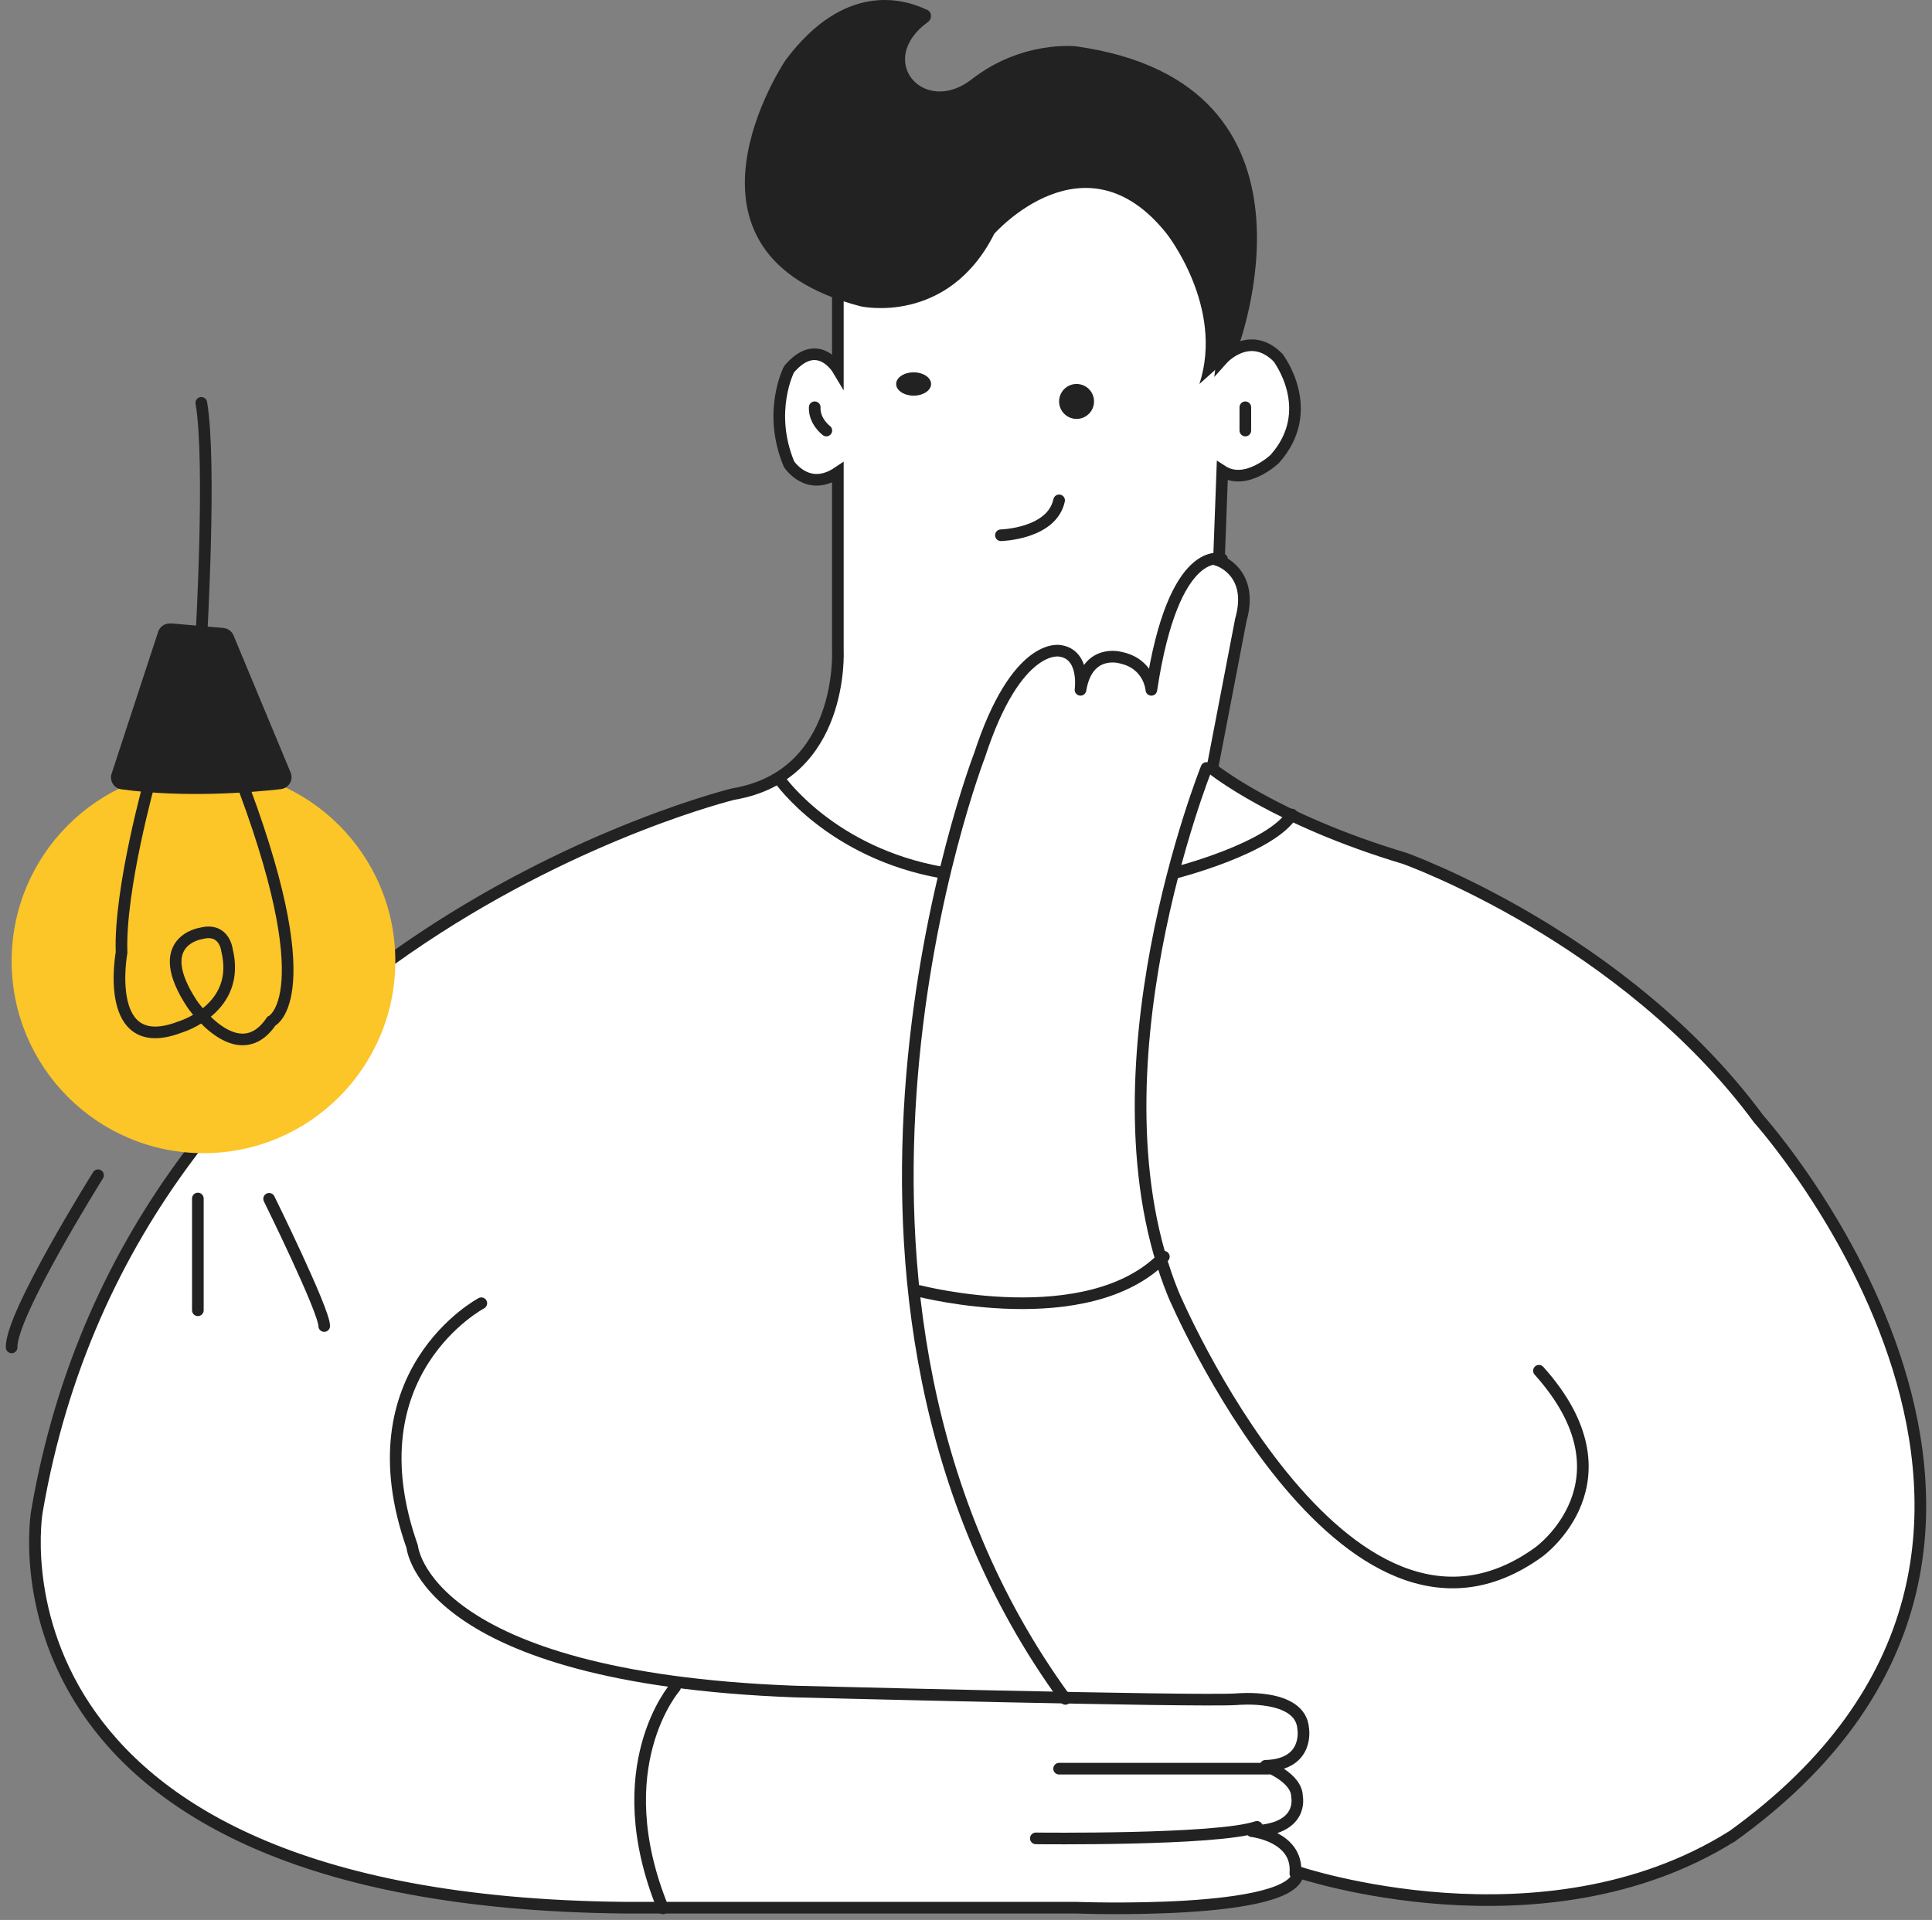 <svg width="166" height="165" viewBox="0 0 166 165" fill="none" xmlns="http://www.w3.org/2000/svg">
    <rect x="0" y="0" width="166" height="165" fill="#808080" stroke="none"/>
    <g clip-path="url(#f59nfrttna)">
        <path d="M148.796 157.831c35.057-25.166 2.313-61.668 2.313-61.668-11.594-15.706-30.429-22.398-30.429-22.398-11.163-3.345-16.523-7.701-16.523-7.701l2.458-12.793c1.163-4.068-1.882-5.091-1.882-5.091l.287-7.702c2.026 1.312 4.497-1.024 4.497-1.024 3.764-4.211.287-8.725.287-8.725-2.457-2.467-4.784.144-4.784.144l.876-7.269-2.902-6.547L90.394 14l-12.902 6.547-5.503 4.068v7.124s-1.738-2.913-4.196 0c0 0-1.882 3.635 0 8.148 0 0 1.595 2.467 4.196.722v15.273s.575 10.759-8.98 12.36c0 0-51.435 12.504-59.84 61.667 0 0-5.79 33.445 50.416 34.036h38.834s18.98.722 19.124-3.057c0 0 21.005 7.085 37.24-3.057h.013z" fill="#fff" stroke="#222" stroke-miterlimit="10" stroke-linecap="round"/>
        <path d="M41.356 112s-11.235 5.948-5.936 20.93c0 0 .974 11.233 32.822 12.439 0 0 34.548.887 38.003.662 0 0 5.507-.556 5.728 2.53 0 0 .545 3.087-3.234 3.193 0 0 2.701.993 2.701 2.649 0 0 .65 2.861-3.883 2.967 0 0 4.026.438 3.74 3.63M91 152h18" stroke="#222" stroke-linecap="round" stroke-linejoin="round"/>
        <path d="M89 157.989s15.545.188 19-.989M58 145s-5.995 6.833-1.035 19M105 48.057s-4.148-1.525-6.074 11.227c0 0-.147-2.261-2.676-2.774 0 0-2.823-.802-3.412 2.774 0 0 .442-3.063-1.78-3.352 0 0-3.705-.802-6.89 8.966 0 0-17.941 46.434 7.372 81.102" stroke="#222" stroke-linecap="round" stroke-linejoin="round"/>
        <path d="M103.662 66s-10.565 26.334-2.832 45.25c0 0 14.579 34.342 31.399 22.12 0 0 8.484-6.117 0-15.569" stroke="#222" stroke-linecap="round" stroke-linejoin="round"/>
        <path d="M79 110.952s14.5 3.756 21-2.952M67 67s4.403 6.326 14 8M101 75s8.139-2.068 10-5M86 46s4.382-.107 5-3" stroke="#222" stroke-linecap="round" stroke-linejoin="round"/>
        <path d="M78.5 34c.828 0 1.5-.448 1.5-1s-.672-1-1.5-1-1.5.448-1.5 1 .672 1 1.5 1zM92.5 36a1.5 1.5 0 1 0 0-3 1.5 1.5 0 0 0 0 3z" fill="#222"/>
        <path d="M107 35v2M71 37s-1.054-.783-.998-2" stroke="#222" stroke-miterlimit="10" stroke-linecap="round"/>
        <path d="M79.656.85c-2.029-.984-7.127-2.438-12.174 4.338 0 0-11.16 16.566 6.477 21.14 0 0 7.48 1.678 11.472-6.238 0 0 7.791-8.86 14.815 0 0 0 4.968 6.291 2.809 12.91l3.239-2.897s8.87-22.95-13.84-26.121c0 0-4.617-.55-8.96 2.83-4.11 3.199-8.312-1.624-3.76-4.927.378-.275.339-.852-.078-1.049V.85z" fill="#222"/>
        <path d="M17.484 99.103c9.103 0 16.483-7.39 16.483-16.505 0-9.116-7.38-16.505-16.483-16.505C8.38 66.093 1 73.483 1 82.597c0 9.116 7.38 16.505 16.484 16.505z" fill="#FCC528"/>
        <path d="m14.658 53.57 4.536.398c.384.037.719.273.868.633l4.908 11.79c.26.632-.15 1.34-.83 1.427-2.541.285-8.267.77-13.733.012-.632-.087-1.016-.745-.818-1.34l4.003-12.2c.149-.459.595-.744 1.066-.707v-.012z" fill="#222"/>
        <path d="M17.298 54.737s.867-15.066 0-20.116M12.923 66.912s-2.677 9.494-2.479 14.954c0 0-1.648 8.973 5.044 6.391 0 0 5.255-1.551 4.016-6.602 0 0-.21-1.96-2.219-1.44 0 0-4.375.621-.768 6.081 0 0 3.916 5.71 6.804 1.465 0 0 4.635-2.073-2.987-21.68M23.123 103.025s4.734 9.593 4.734 10.933M17 103v9.605M8.425 101S.902 113.001 1 115.793" stroke="#222" stroke-miterlimit="10" stroke-linecap="round"/>
    </g>
    <defs>
        <clipPath id="f59nfrttna">
            <path fill="#fff" d="M0 0h166v165H0z"/>
        </clipPath>
    </defs>
</svg>
